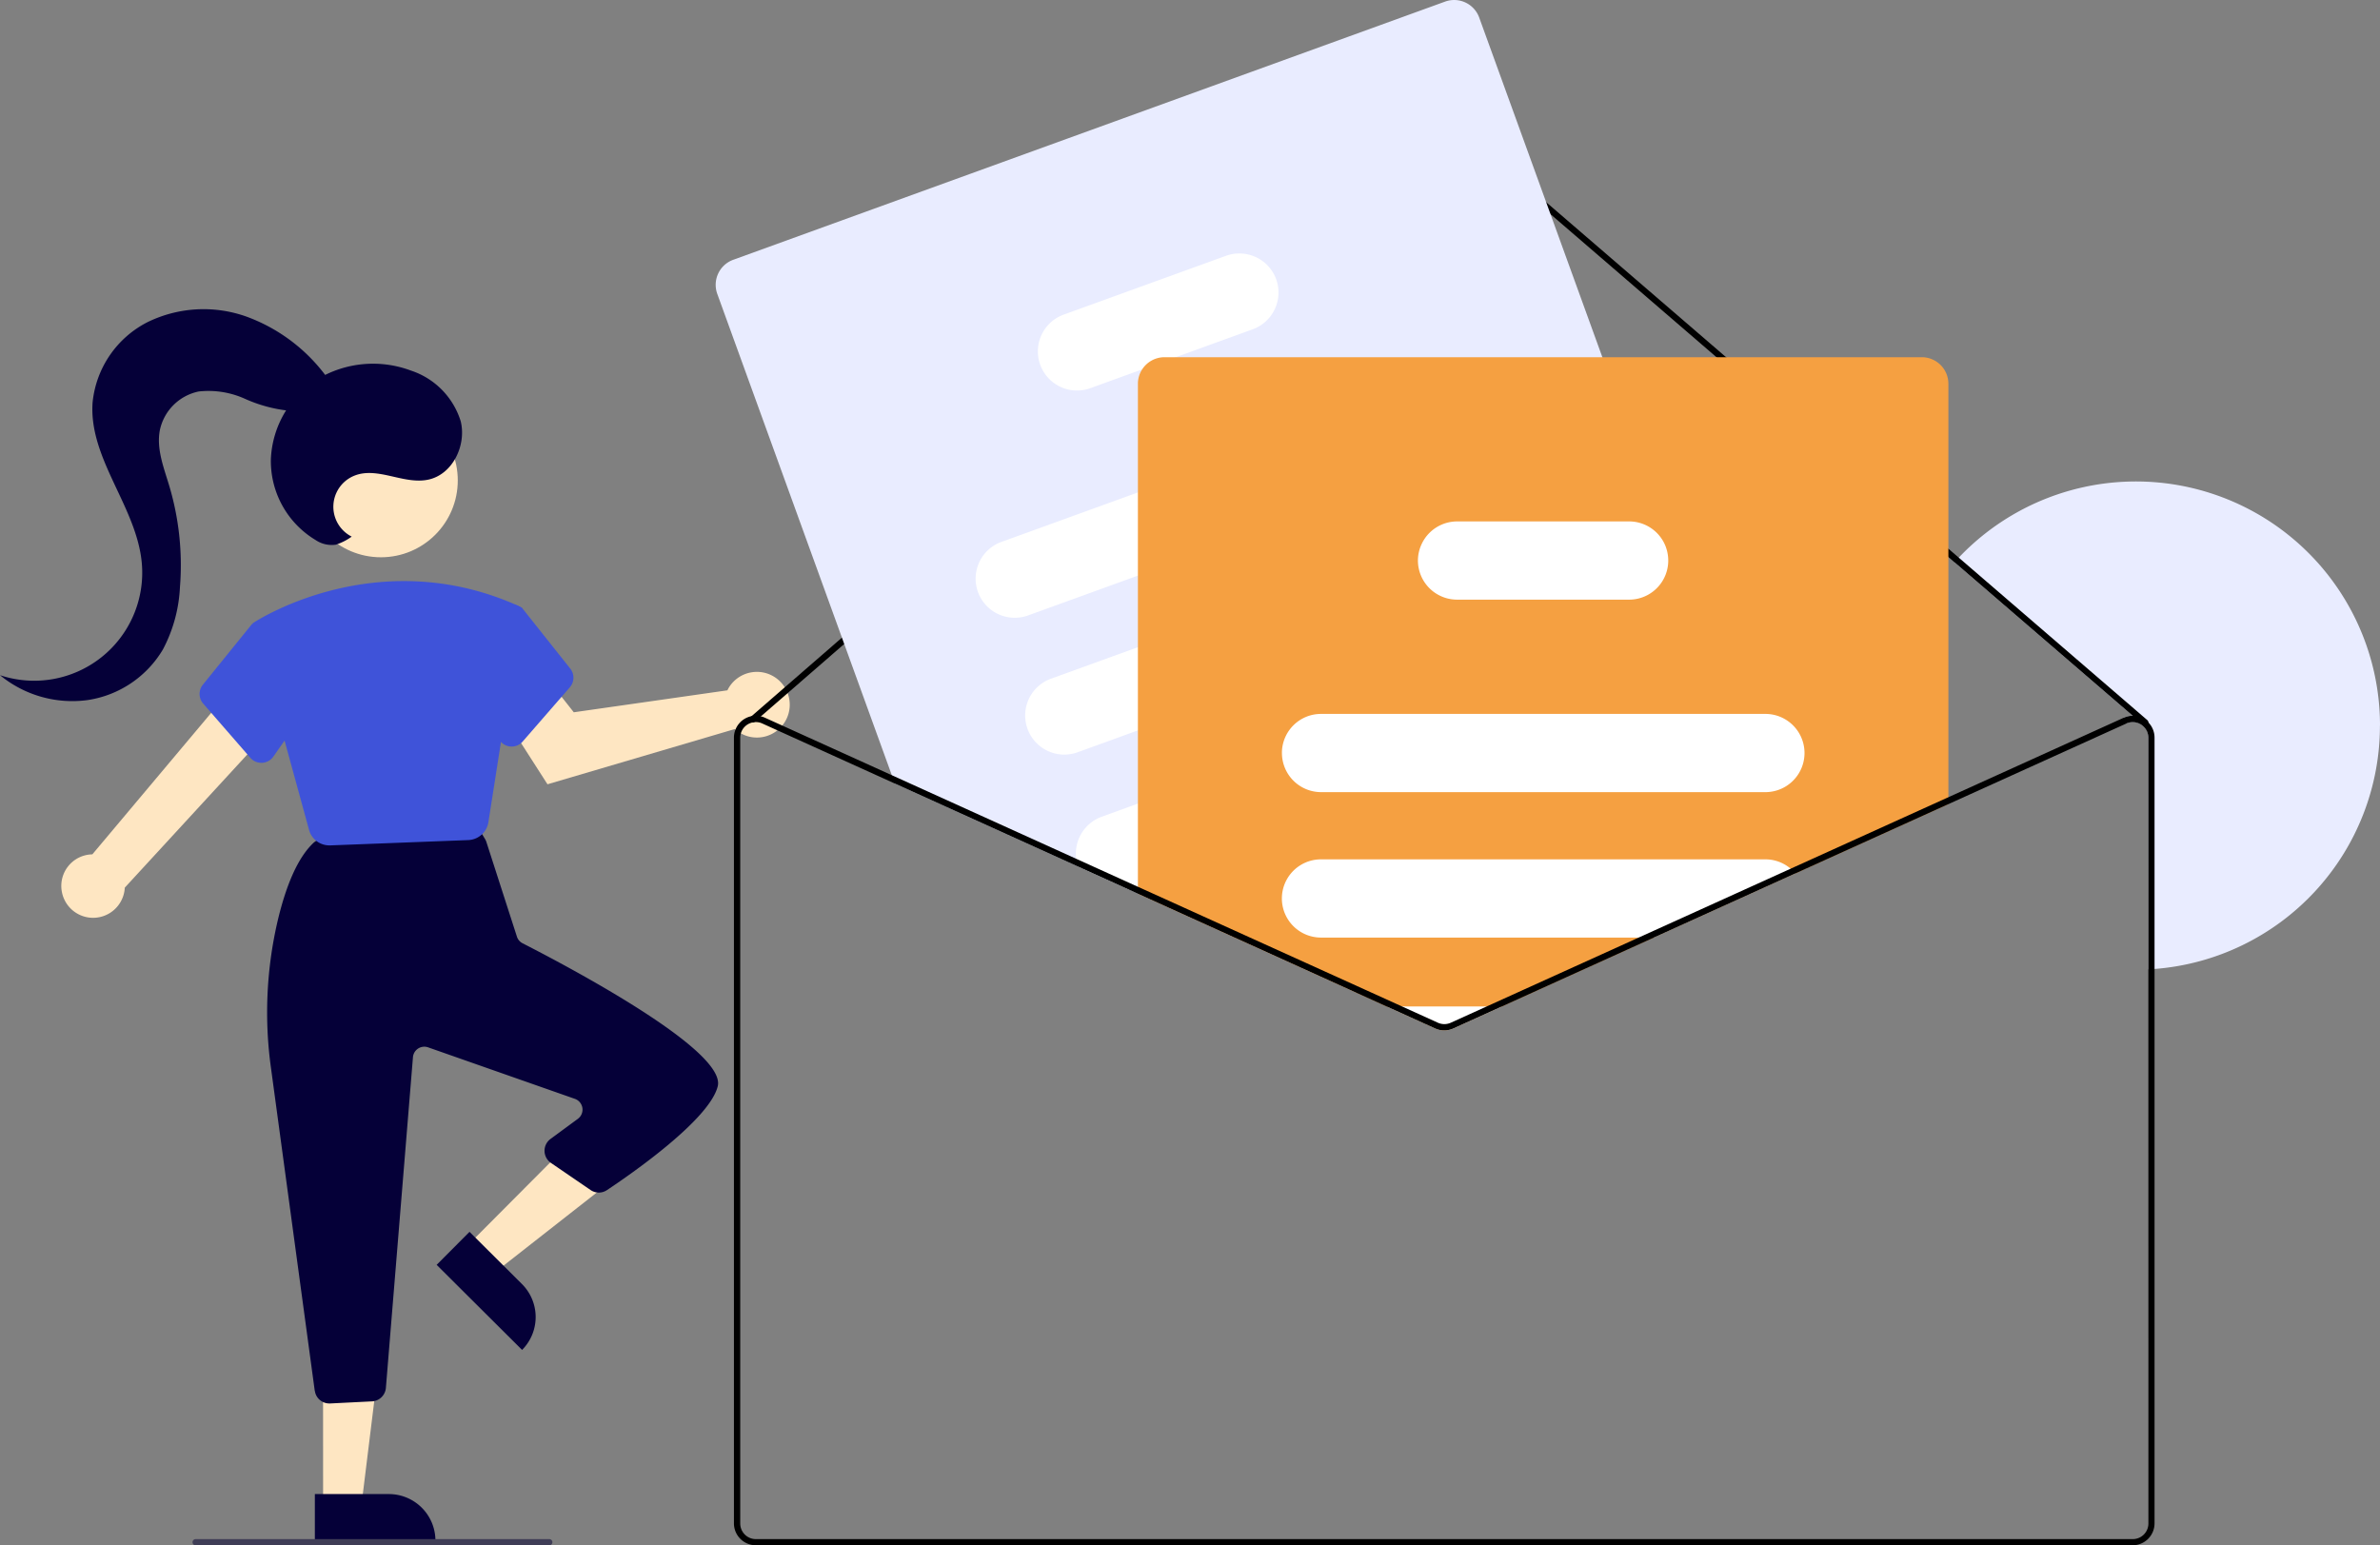 <svg xmlns="http://www.w3.org/2000/svg" width="200.006" height="129.874" viewBox="0 0 200.006 129.874">
  <rect x="0" y="0" width="200.006" height="129.874" fill="#808080" stroke="none"/>
  <g id="subscribeNowCta" transform="translate(0.001 0.001)">
    <path id="Path_3552" data-name="Path 3552" d="M880.07,377.444A20.511,20.511,0,0,1,861.135,397.9c-.172.013-.349.026-.525.034V378.462a1.3,1.3,0,0,0-.484-1.015.326.326,0,0,0-.058-.047.482.482,0,0,0-.06-.042,1.315,1.315,0,0,0-1.254-.092l-.218-.479a1.843,1.843,0,0,1,.76-.166l-14.979-12.9c.116-.132.237-.26.358-.389a20.513,20.513,0,0,1,35.4,14.116Z" transform="translate(-680.07 -316.469)" fill="#e9ecff"/>
    <path id="Path_3553" data-name="Path 3553" d="M239.362,439.811a2.653,2.653,0,0,1,2.559-3.162l11.824-14.075,2.952,3.774-12.05,13.1a2.667,2.667,0,0,1-5.284.364Z" transform="translate(-234.162 -364.849)" fill="#fee6c2"/>
    <path id="Path_3554" data-name="Path 3554" d="M399.106,418.95a2.774,2.774,0,0,0-.219.377l-12.91,1.845-1.96-2.489-4.143,2.468,3.894,6.072,15.745-4.641a2.76,2.76,0,1,0-.407-3.631Z" transform="translate(-337.76 -361.312)" fill="#fee6c2"/>
    <path id="Path_3555" data-name="Path 3555" d="M149.426,373.312l2.285,2.275,9.861-7.729L158.2,364.5Z" transform="translate(-110.132 -268.647)" fill="#fee6c2"/>
    <path id="Path_3556" data-name="Path 3556" d="M0,0H10.132V3.915H3.915A3.915,3.915,0,0,1,0,0Z" transform="translate(43.873 113.447) rotate(-135.123)" fill="#050038"/>
    <path id="Path_3557" data-name="Path 3557" d="M103.245,446.127h3.224L108,433.692h-4.758Z" transform="translate(-76.094 -319.644)" fill="#fee6c2"/>
    <path id="Path_3558" data-name="Path 3558" d="M0,0H10.132V3.915H3.915A3.915,3.915,0,0,1,0,0Z" transform="translate(36.591 129.477) rotate(179.997)" fill="#050038"/>
    <path id="Path_3559" data-name="Path 3559" d="M309.088,514.023l-3.672-27.082a33.911,33.911,0,0,1,.526-12.285c.754-3.238,1.772-5.48,3.026-6.665a1.241,1.241,0,0,1,.721-.329l12.124-1.263a1.237,1.237,0,0,1,1.186.593l.4.664a1.234,1.234,0,0,1,.116.256l2.563,7.947a.951.951,0,0,0,.476.559c4.036,2.061,17.146,9.016,16.4,12.018-.7,2.82-7.3,7.392-9.311,8.726a1.225,1.225,0,0,1-1.378-.01l-3.33-2.278a1.234,1.234,0,0,1-.035-2.012l2.3-1.692a.96.96,0,0,0-.252-1.679l-12.333-4.327a.96.96,0,0,0-1.274.828l-2.274,27.792a1.237,1.237,0,0,1-1.168,1.132l-3.518.176h-.064a1.226,1.226,0,0,1-1.221-1.068Z" transform="translate(-282.639 -397.144)" fill="#050038"/>
    <circle id="Ellipse_581" data-name="Ellipse 581" cx="6.459" cy="6.459" r="6.459" transform="translate(25.551 33.915)" fill="#fee6c2"/>
    <path id="Path_3560" data-name="Path 3560" d="M305.152,409.669,300.4,392.322l.081-.055c.1-.069,10.349-6.835,22.347-1.382l.217.125-2.817,18a1.784,1.784,0,0,1-1.7,1.519l-11.592.446h-.07a1.775,1.775,0,0,1-1.718-1.312Z" transform="translate(-279.183 -339.928)" fill="#3f53d9"/>
    <path id="Path_3561" data-name="Path 3561" d="M287.762,413.7l-3.96-4.553a1.232,1.232,0,0,1-.028-1.586l4.139-5.113,3.178.867,1.685,5.9L289.7,413.6a1.227,1.227,0,0,1-.946.525h-.066A1.225,1.225,0,0,1,287.762,413.7Z" transform="translate(-266.728 -350.018)" fill="#3f53d9"/>
    <path id="Path_3562" data-name="Path 3562" d="M371.713,408.235a1.227,1.227,0,0,1-.946-.525l-3.072-4.388,1.477-6.207,2.926-.8.546.26,4.052,5.1a1.232,1.232,0,0,1-.028,1.586l-3.96,4.553a1.225,1.225,0,0,1-.93.424Z" transform="translate(-328.784 -345.497)" fill="#3f53d9"/>
    <path id="Path_3563" data-name="Path 3563" d="M576.823,292.379a.258.258,0,0,1-.063.179.263.263,0,0,1-.371.029l-.881-.76-14.979-12.9-42.011-36.2a1.32,1.32,0,0,0-1.72,0l-56.575,49.151-.51.442a.254.254,0,0,1-.066.042.263.263,0,0,1-.134.021.27.27,0,0,1-.171-.087.262.262,0,0,1,.024-.371l.071-.063,57.016-49.532a1.853,1.853,0,0,1,2.409,0l42.025,36.208,15.844,13.653a.267.267,0,0,1,.092.193Z" transform="translate(-396.282 -231.674)"/>
    <path id="Path_3564" data-name="Path 3564" d="M536.884,271.535l-.692-1.9-2.383-6.574L528.677,248.9l-5.738-15.823-10.348-28.54a2.239,2.239,0,0,0-2.864-1.339l-59.827,21.7a2.238,2.238,0,0,0-1.338,2.864l14.671,40.46.25.692,15.4,6.979,4.328,1.962.7.318,18.326,8.307.71-.258,12.02-4.357,18.132-6.574,2.443-.886a2.24,2.24,0,0,0,1.341-2.864Z" transform="translate(-388.286 -203.065)" fill="#e9ecff"/>
    <path id="Path_3565" data-name="Path 3565" d="M573.138,329.2a3.293,3.293,0,0,0-4.213-1.97l-23.672,8.586-11.431,4.144a3.287,3.287,0,1,0,2.24,6.18l9.191-3.332,25.915-9.4a3.293,3.293,0,0,0,1.97-4.213Z" transform="translate(-449.627 -294.434)" fill="#fff"/>
    <path id="Path_3566" data-name="Path 3566" d="M588.985,372.923a3.293,3.293,0,0,0-4.213-1.97l-4.01,1.454-23.83,8.641-7.263,2.632a3.288,3.288,0,1,0,2.24,6.182l5.023-1.822,30.083-10.908c.068-.024.134-.053.2-.082a3.287,3.287,0,0,0,1.77-4.129Z" transform="translate(-461.306 -326.658)" fill="#fff"/>
    <path id="Path_3567" data-name="Path 3567" d="M605.01,417.1a3.29,3.29,0,0,0-4.21-1.97l-11.247,4.079-8.707,3.158-12.1,4.386-3.05,1.107a3.294,3.294,0,0,0-2.138,3.529,3.248,3.248,0,0,0,.158.65L568.042,434l.7-.255h.005l21.96-7.963,12.33-4.47a3.29,3.29,0,0,0,1.97-4.213Z" transform="translate(-473.118 -359.22)" fill="#fff"/>
    <path id="Path_3568" data-name="Path 3568" d="M571.557,286.223a3.293,3.293,0,0,0-4.213-1.97l-13.6,4.928a3.288,3.288,0,1,0,2.24,6.182l4.3-1.559,2.848-1.033,6.448-2.338A3.29,3.29,0,0,0,571.557,286.223Z" transform="translate(-464.313 -262.757)" fill="#fff"/>
    <path id="Path_3569" data-name="Path 3569" d="M649.24,317.2H585.6a2.236,2.236,0,0,0-1.883,1.033,2.213,2.213,0,0,0-.352,1.2v42.853l18.326,8.307,2.582,1.17,4.078,1.849a1.846,1.846,0,0,0,1.52,0l4.078-1.849,12.764-5.785,11.9-5.393,12.862-5.827V319.43a2.237,2.237,0,0,0-2.235-2.23Z" transform="translate(-487.741 -287.181)" fill="#f5a041"/>
    <path id="Path_3570" data-name="Path 3570" d="M669.994,431.2H632.653a3.286,3.286,0,0,0-3.282,3.158,1.059,1.059,0,0,0,0,.129,3.292,3.292,0,0,0,3.287,3.287h37.341a3.287,3.287,0,1,0,0-6.574Z" transform="translate(-521.643 -371.203)" fill="#fff"/>
    <path id="Path_3571" data-name="Path 3571" d="M672.122,478.479a3.264,3.264,0,0,0-2.127-.784H632.654a3.287,3.287,0,0,0,0,6.574H660.62l11.9-5.393a3.306,3.306,0,0,0-.4-.4Z" transform="translate(-521.644 -405.475)" fill="#fff"/>
    <path id="Path_3572" data-name="Path 3572" d="M662.877,524.7l4.079,1.849a1.846,1.846,0,0,0,1.52,0l4.079-1.849Z" transform="translate(-546.342 -440.115)" fill="#fff"/>
    <path id="Path_3573" data-name="Path 3573" d="M693.7,371.854a3.289,3.289,0,0,0-3.087-2.159H676.154a3.29,3.29,0,0,0-2.993,1.93,3.251,3.251,0,0,0-.3,1.357,3.292,3.292,0,0,0,3.287,3.287h14.463a3.287,3.287,0,0,0,3.087-4.415Z" transform="translate(-553.705 -325.875)" fill="#fff"/>
    <path id="Path_3574" data-name="Path 3574" d="M530.3,450.447l-12.764,5.785-3.021,1.37a1.319,1.319,0,0,1-1.083,0l-3.021-1.37h-1.275l4.079,1.849a1.846,1.846,0,0,0,1.52,0l4.079-1.849,12.764-5.785Zm0,0-12.764,5.785-3.021,1.37a1.319,1.319,0,0,1-1.083,0l-3.021-1.37h-1.275l4.079,1.849a1.846,1.846,0,0,0,1.52,0l4.079-1.849,12.764-5.785Zm0,0-12.764,5.785-3.021,1.37a1.319,1.319,0,0,1-1.083,0l-3.021-1.37h-1.275l4.079,1.849a1.846,1.846,0,0,0,1.52,0l4.079-1.849,12.764-5.785Zm42.84-18.089a2.014,2.014,0,0,0-.318-.258,1.83,1.83,0,0,0-1.757-.129l-27.987,12.685L530.3,450.447l-12.764,5.785-3.021,1.37a1.319,1.319,0,0,1-1.083,0l-3.021-1.37-3.148-1.428-19.031-8.623h-.005l-5.188-2.354-15.5-7.027-10.666-4.833a1.6,1.6,0,0,0-.339-.113,1.764,1.764,0,0,0-.786-.016,1.845,1.845,0,0,0-1.475,1.8v66.039a1.843,1.843,0,0,0,1.841,1.841h115.7a1.843,1.843,0,0,0,1.841-1.841V433.646a1.833,1.833,0,0,0-.526-1.289Zm0,67.327A1.315,1.315,0,0,1,571.823,501H456.117a1.315,1.315,0,0,1-1.315-1.315V433.646a1.315,1.315,0,0,1,.6-1.1,1.36,1.36,0,0,1,.423-.179,1.2,1.2,0,0,1,.134-.021,1.021,1.021,0,0,1,.155-.011,1.308,1.308,0,0,1,.542.118L467.79,437.5l15.4,6.979,4.328,1.962.7.318,18.326,8.307,2.582,1.17,4.079,1.849a1.846,1.846,0,0,0,1.52,0l4.079-1.849,12.764-5.785,11.9-5.393,27.811-12.6a1.315,1.315,0,0,1,1.254.092.5.5,0,0,1,.06.042.325.325,0,0,1,.058.047,1.3,1.3,0,0,1,.484,1.015ZM530.3,450.447l-12.764,5.785-3.021,1.37a1.319,1.319,0,0,1-1.083,0l-3.021-1.37h-1.275l4.079,1.849a1.846,1.846,0,0,0,1.52,0l4.079-1.849,12.764-5.785Zm0,0-12.764,5.785-3.021,1.37a1.319,1.319,0,0,1-1.083,0l-3.021-1.37h-1.275l4.079,1.849a1.846,1.846,0,0,0,1.52,0l4.079-1.849,12.764-5.785Zm-42.777-4.01.7.318v-.573Zm42.777,4.01-12.764,5.785-3.021,1.37a1.319,1.319,0,0,1-1.083,0l-3.021-1.37h-1.275l4.079,1.849a1.846,1.846,0,0,0,1.52,0l4.079-1.849,12.764-5.785Z" transform="translate(-392.597 -371.652)"/>
    <path id="Path_3575" data-name="Path 3575" d="M311.227,695.461H281.512a.263.263,0,1,1,0-.526h29.715a.263.263,0,1,1,0,.526Z" transform="translate(-265.07 -565.588)" fill="#3f3d56"/>
    <path id="Path_3576" data-name="Path 3576" d="M313.072,333.824a2.814,2.814,0,0,1,.26-5.135c1.949-.752,4.134.783,6.177.346s3.214-2.869,2.728-4.894a6.507,6.507,0,0,0-4.206-4.278,9.067,9.067,0,0,0-7.821.717,8.35,8.35,0,0,0-3.93,6.741,7.741,7.741,0,0,0,3.746,6.782,2.429,2.429,0,0,0,1.708.4,4.762,4.762,0,0,0,1.338-.679Z" transform="translate(-283.518 -288.727)" fill="#050038"/>
    <path id="Path_3577" data-name="Path 3577" d="M247.184,307.6a14.533,14.533,0,0,0-6.738-5.081,10.725,10.725,0,0,0-8.32.458,8.527,8.527,0,0,0-4.624,6.766c-.328,4.74,3.722,8.769,4.137,13.5a9.079,9.079,0,0,1-11.917,9.407,9.559,9.559,0,0,0,7.368,2.091,8.885,8.885,0,0,0,6.324-4.255,12.439,12.439,0,0,0,1.431-5.245,23.3,23.3,0,0,0-.912-8.545c-.454-1.51-1.07-3.063-.782-4.613a4.2,4.2,0,0,1,3.27-3.275,7.448,7.448,0,0,1,3.878.611,12.1,12.1,0,0,0,3.823,1.017,3.41,3.41,0,0,0,3.28-1.8Z" transform="translate(-219.723 -275.908)" fill="#050038"/>
  </g>
</svg>
